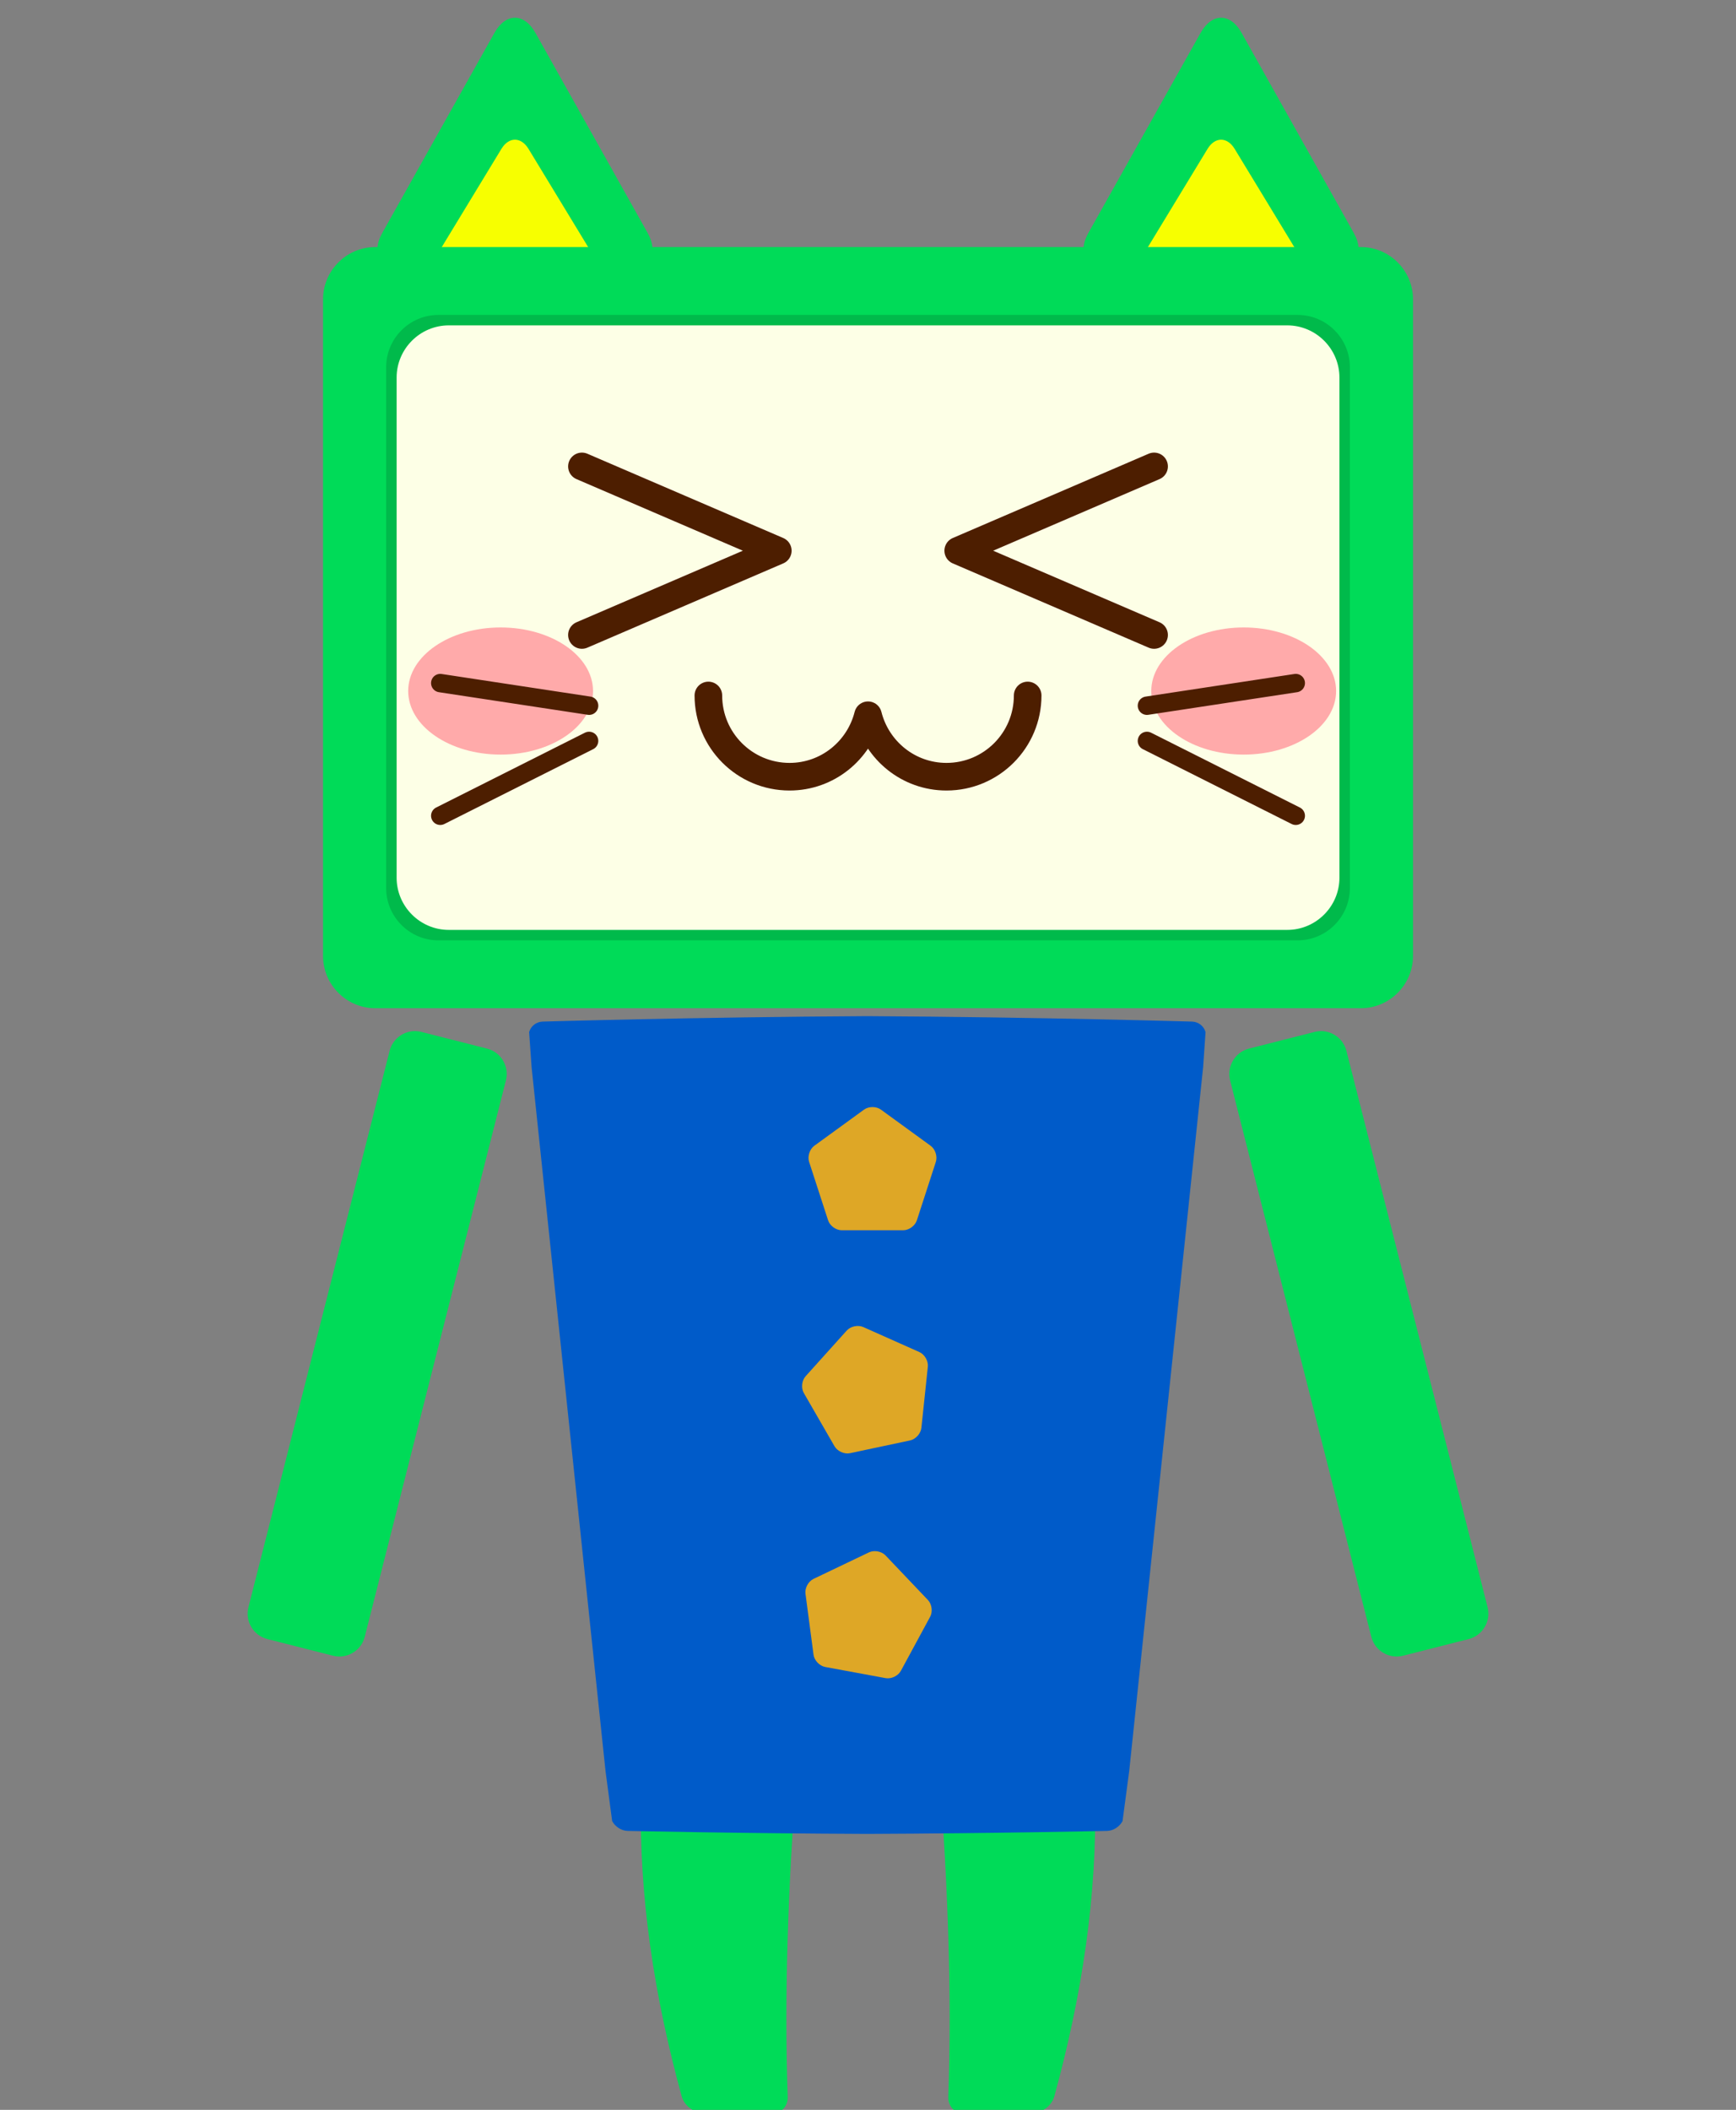 <?xml version="1.0" encoding="utf-8"?>
<!-- Generator: Adobe Illustrator 16.2.0, SVG Export Plug-In . SVG Version: 6.00 Build 0)  -->
<!DOCTYPE svg PUBLIC "-//W3C//DTD SVG 1.1//EN" "http://www.w3.org/Graphics/SVG/1.1/DTD/svg11.dtd">
<svg version="1.1" id="cat_x5F_robo_x5F_fron" xmlns="http://www.w3.org/2000/svg" xmlns:xlink="http://www.w3.org/1999/xlink"
	 x="0px" y="0px" width="94.32px" height="114.572px" viewBox="-0.047 -4.922 94.32 114.572"
	 enable-background="new -0.047 -4.922 94.32 114.572" xml:space="preserve">
<rect x="-0.047" y="-4.922" width="94.32" height="114.572" fill="#808080" stroke="none"/>
<g id="正面">
	<g>
		<g>
			<path fill="#00DB58" d="M80.777,82.36c0.191,0.756-0.27,1.531-1.025,1.723l-3.57,0.907c-0.756,0.191-1.531-0.27-1.723-1.025
				l-7.673-30.222c-0.191-0.756,0.27-1.53,1.025-1.722l3.571-0.907c0.756-0.192,1.531,0.27,1.723,1.025L80.777,82.36z"/>
		</g>
		<g>
			<path fill="#00DB58" d="M13.45,82.36c-0.192,0.756,0.27,1.531,1.025,1.723l3.572,0.907c0.755,0.191,1.53-0.27,1.722-1.025
				l7.672-30.222c0.192-0.756-0.27-1.53-1.025-1.722l-3.572-0.907c-0.755-0.192-1.53,0.27-1.722,1.025L13.45,82.36z"/>
		</g>
	</g>
	<g>
		<g>
			<path fill="#00DB58" d="M57.234,108.925c-0.13,0.47-0.625,0.866-1.093,0.88c-1.285,0.033-2.568,0.047-3.851,0.042
				c-0.468-0.002-0.832-0.406-0.815-0.897c0.205-5.707-0.041-11.473-0.453-17.27c-0.035-0.497,0.316-0.873,0.782-0.832
				c2.26,0.2,4.517,0.462,6.771,0.786c0.464,0.067,0.861,0.505,0.872,0.968C59.569,98.012,58.736,103.453,57.234,108.925z"/>
		</g>
		<g>
			<path fill="#00DB58" d="M36.993,108.925c0.13,0.47,0.625,0.866,1.093,0.88c1.285,0.033,2.568,0.047,3.851,0.042
				c0.467-0.002,0.832-0.406,0.815-0.897c-0.205-5.707,0.041-11.473,0.453-17.27c0.034-0.497-0.317-0.873-0.782-0.832
				c-2.26,0.2-4.518,0.462-6.771,0.786c-0.463,0.067-0.86,0.505-0.871,0.968C34.657,98.012,35.491,103.453,36.993,108.925z"/>
		</g>
	</g>
	<g>
		<path fill="#005BC9" d="M65.453,51.123c-0.094-0.321-0.379-0.559-0.739-0.569c0,0-8.306-0.245-17.637-0.296
			c-9.331,0.051-17.637,0.296-17.637,0.296c-0.36,0.011-0.645,0.248-0.739,0.569c0.041,0.633,0.089,1.268,0.134,1.902l4.016,38.218
			c0.12,0.91,0.239,1.819,0.362,2.729c0.168,0.304,0.496,0.523,0.846,0.531c0,0,6.112,0.136,13.019,0.163
			c6.907-0.027,13.019-0.163,13.019-0.163c0.35-0.008,0.678-0.228,0.846-0.531c0.123-0.91,0.242-1.819,0.363-2.729l4.016-38.219
			C65.365,52.39,65.412,51.756,65.453,51.123z"/>
		<g>
			<g>
				<path fill="#DEA726" d="M45.687,61.885c-0.312,0-0.646-0.242-0.742-0.539l-1.032-3.177c-0.096-0.297,0.031-0.688,0.283-0.872
					l2.702-1.963c0.252-0.184,0.665-0.184,0.917,0l2.701,1.963c0.253,0.184,0.38,0.575,0.284,0.872l-1.032,3.177
					c-0.096,0.297-0.43,0.539-0.741,0.539H45.687z"/>
			</g>
			<g>
				<path fill="#DEA726" d="M46.134,73.991c-0.305,0.065-0.682-0.103-0.838-0.373l-1.669-2.893
					c-0.156-0.271-0.112-0.681,0.096-0.912l2.235-2.482c0.208-0.231,0.612-0.317,0.897-0.19l3.051,1.359
					c0.284,0.127,0.491,0.484,0.458,0.794l-0.35,3.322c-0.033,0.31-0.31,0.616-0.614,0.682L46.134,73.991z"/>
			</g>
			<g>
				<path fill="#DEA726" d="M44.786,85.6c-0.307-0.057-0.591-0.355-0.632-0.664l-0.438-3.313c-0.041-0.309,0.155-0.672,0.437-0.806
					l3.012-1.44c0.282-0.134,0.688-0.06,0.902,0.167l2.302,2.42c0.215,0.227,0.27,0.636,0.121,0.909l-1.591,2.937
					c-0.148,0.273-0.521,0.452-0.827,0.396L44.786,85.6z"/>
			</g>
		</g>
	</g>
	<g>
		<g>
			<g>
				<path fill="#00DB58" d="M25.663,9.718c1.247,0,3.288,0,4.535,0h3.79c1.247,0,1.768-0.89,1.158-1.978l-1.943-3.464
					c-0.61-1.087-1.609-2.868-2.219-3.955L29.04-3.143c-0.61-1.087-1.609-1.087-2.219,0l-1.943,3.464
					c-0.61,1.087-1.609,2.868-2.219,3.955L20.716,7.74c-0.61,1.087-0.089,1.978,1.158,1.978H25.663z"/>
			</g>
			<g>
				<path fill="#00DB58" d="M64.03,9.718c1.247,0,3.288,0,4.535,0h3.789c1.247,0,1.769-0.89,1.158-1.978l-1.943-3.464
					c-0.61-1.087-1.608-2.868-2.219-3.955l-1.943-3.464c-0.61-1.087-1.608-1.087-2.219,0l-1.944,3.464
					c-0.61,1.087-1.608,2.868-2.219,3.955L59.08,7.74c-0.61,1.087-0.089,1.978,1.158,1.978H64.03z"/>
			</g>
		</g>
		<g>
			<g>
				<path fill="#F7FF00" d="M62.648,10.288c-0.779,0-1.086-0.545-0.681-1.211l3.594-5.914c0.405-0.666,1.067-0.666,1.473,0
					l3.594,5.914c0.405,0.666,0.099,1.211-0.681,1.211H62.648z"/>
			</g>
			<g>
				<path fill="#F7FF00" d="M24.282,10.288c-0.78,0-1.086-0.545-0.681-1.211l3.594-5.914c0.405-0.666,1.067-0.666,1.473,0
					l3.594,5.914c0.405,0.666,0.099,1.211-0.681,1.211H24.282z"/>
			</g>
		</g>
	</g>
	<g>
		<path fill="#00DB58" d="M20.339,49.827c-1.559,0-2.834-1.275-2.834-2.834V11.329c0-1.559,1.275-2.834,2.834-2.834h53.55
			c1.56,0,2.835,1.275,2.835,2.834v35.664c0,1.559-1.275,2.834-2.835,2.834H20.339z"/>
		<path fill="#00BA4B" d="M23.768,46.142c-1.559,0-2.834-1.275-2.834-2.834V15.014c0-1.559,1.275-2.834,2.834-2.834h46.69
			c1.56,0,2.835,1.275,2.835,2.834v28.293c0,1.559-1.275,2.834-2.835,2.834H23.768z"/>
		<path fill="#FDFFE6" d="M24.336,45.575c-1.559,0-2.834-1.275-2.834-2.834v-27.16c0-1.559,1.275-2.834,2.834-2.834h45.556
			c1.56,0,2.835,1.275,2.835,2.834v27.16c0,1.559-1.275,2.834-2.835,2.834H24.336z"/>
	</g>
	<g>
		<ellipse fill="#FFAAAA" cx="27.152" cy="32.603" rx="5.021" ry="3.452"/>
		<ellipse fill="#FFAAAA" cx="67.525" cy="32.603" rx="5.021" ry="3.452"/>
	</g>
	<g>
		
			<polyline fill="none" stroke="#4D1E00" stroke-width="1.5" stroke-linecap="round" stroke-linejoin="round" stroke-miterlimit="10" points="
			31.57,29.559 36.891,27.271 42.212,24.983 36.891,22.695 31.57,20.406 		"/>
		
			<polyline fill="none" stroke="#4D1E00" stroke-width="1.5" stroke-linecap="round" stroke-linejoin="round" stroke-miterlimit="10" points="
			62.657,29.559 57.336,27.271 52.015,24.983 57.336,22.695 62.657,20.406 		"/>
		
			<path fill="none" stroke="#4D1E00" stroke-width="1.5" stroke-linecap="round" stroke-linejoin="round" stroke-miterlimit="10" d="
			M38.44,32.845c0,2.437,1.975,4.411,4.41,4.411c2.063,0,3.782-1.423,4.264-3.337c0.481,1.914,2.2,3.337,4.264,3.337
			c2.436,0,4.41-1.975,4.41-4.411"/>
	</g>
	<g>
		<g>
			
				<line fill="none" stroke="#4D1E00" stroke-linecap="round" stroke-linejoin="round" stroke-miterlimit="10" x1="62.268" y1="33.4" x2="70.354" y2="32.172"/>
			
				<line fill="none" stroke="#4D1E00" stroke-linecap="round" stroke-linejoin="round" stroke-miterlimit="10" x1="70.354" y1="39.377" x2="62.268" y2="35.312"/>
		</g>
		<g>
			
				<line fill="none" stroke="#4D1E00" stroke-linecap="round" stroke-linejoin="round" stroke-miterlimit="10" x1="31.96" y1="33.4" x2="23.873" y2="32.172"/>
			
				<line fill="none" stroke="#4D1E00" stroke-linecap="round" stroke-linejoin="round" stroke-miterlimit="10" x1="23.873" y1="39.377" x2="31.959" y2="35.312"/>
		</g>
	</g>
</g>
</svg>
